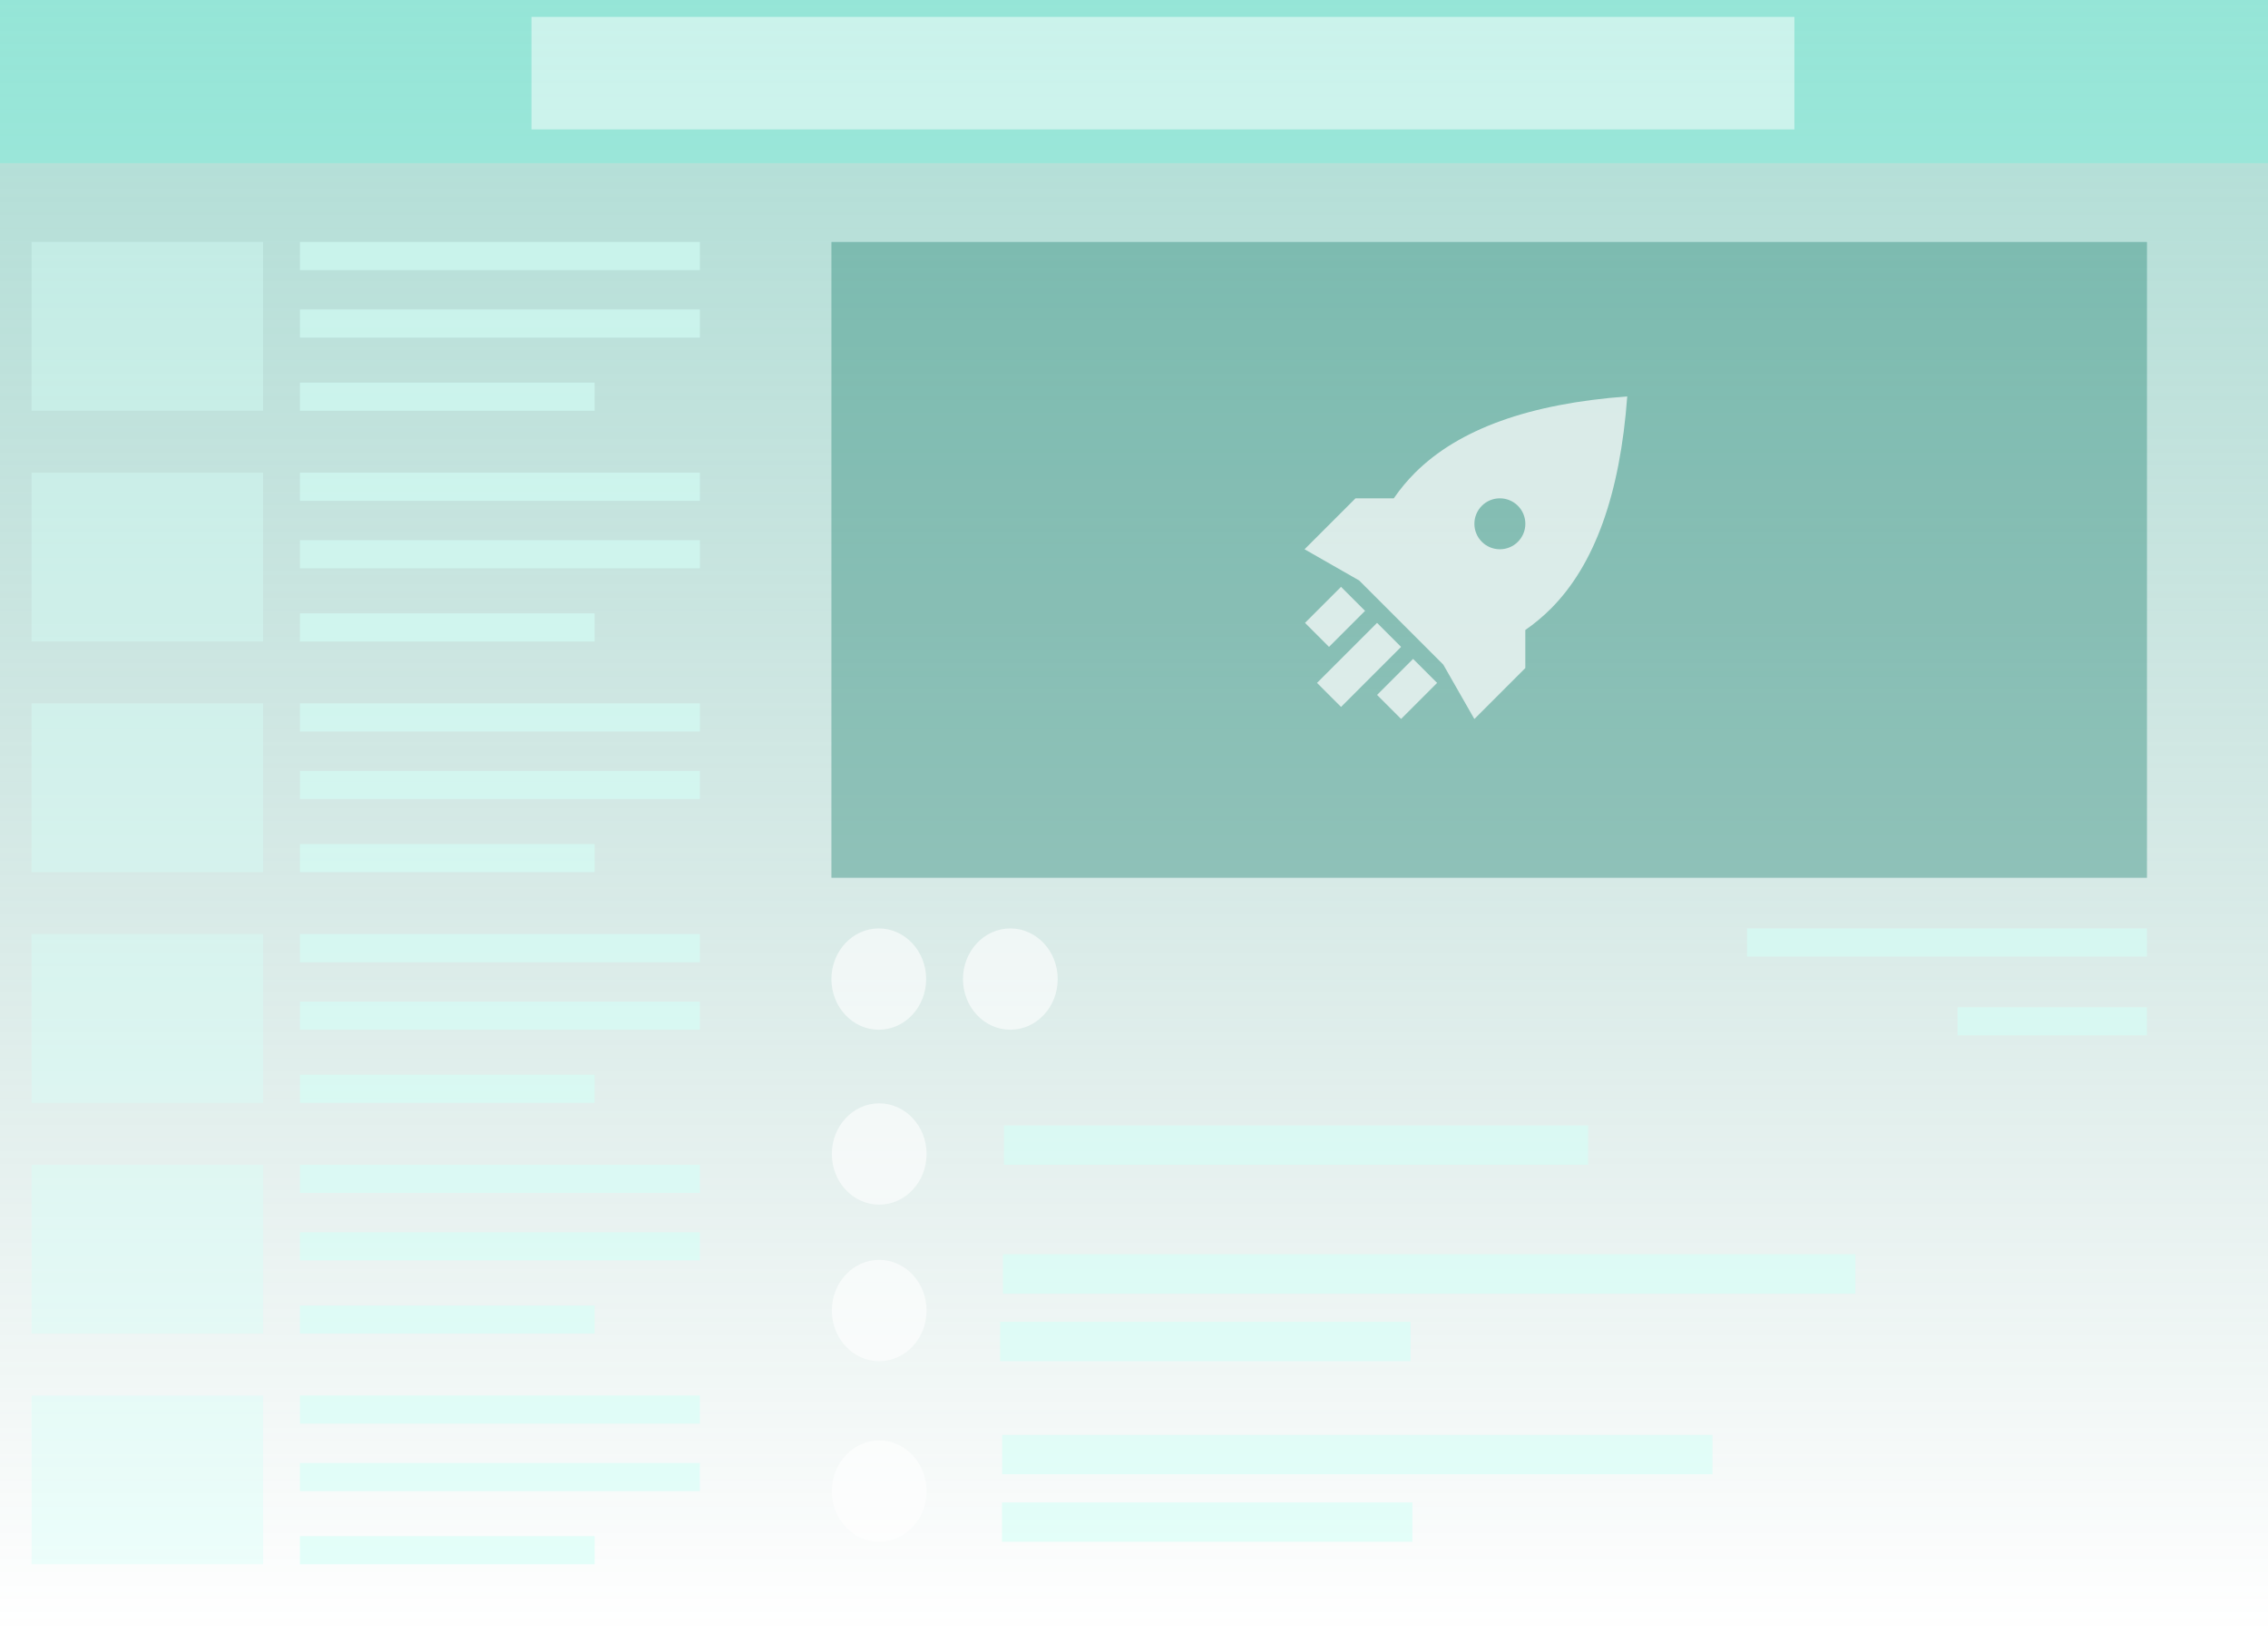 <svg width="492" height="354" viewBox="0 0 492 354" fill="none" xmlns="http://www.w3.org/2000/svg">
<path d="M492 0H0V354H492V0Z" fill="url(#paint0_linear_1603_2565)"/>
<path d="M492 0H0V35.4H492V0Z" fill="#71F0DA" fill-opacity="0.4"/>
<path d="M389.262 3.662H115.295V28.076H389.262V3.662Z" fill="white" fill-opacity="0.5"/>
<path d="M6.849 52.49H57.077V89.11H6.849V52.49Z" fill="#D4FFF7" fill-opacity="0.4"/>
<path d="M65.067 52.49H151.824V58.593H65.067V52.49Z" fill="#D4FFF7" fill-opacity="0.6"/>
<path d="M65.067 252.683H151.824V258.786H65.067V252.683Z" fill="#D4FFF7" fill-opacity="0.6"/>
<path d="M217.79 244.138H344.5V252.683H217.79V244.138Z" fill="#D4FFF7" fill-opacity="0.6"/>
<path d="M217.572 272.097H402.5V280.641H217.572V272.097Z" fill="#D4FFF7" fill-opacity="0.6"/>
<path d="M217.393 311.276H371.5V319.821H217.393V311.276Z" fill="#D4FFF7" fill-opacity="0.6"/>
<path d="M216.961 286.745H306V295.29H216.961V286.745Z" fill="#D4FFF7" fill-opacity="0.6"/>
<path d="M217.36 325.924H306.399V334.469H217.36V325.924Z" fill="#D4FFF7" fill-opacity="0.6"/>
<path d="M65.067 302.731H151.824V308.834H65.067V302.731Z" fill="#D4FFF7" fill-opacity="0.6"/>
<path d="M65.067 102.538H151.824V108.641H65.067V102.538Z" fill="#D4FFF7" fill-opacity="0.6"/>
<path d="M65.067 152.586H151.824V158.69H65.067V152.586Z" fill="#D4FFF7" fill-opacity="0.6"/>
<path d="M65.067 202.634H151.824V208.738H65.067V202.634Z" fill="#D4FFF7" fill-opacity="0.6"/>
<path d="M65.067 67.138H151.824V73.241H65.067V67.138Z" fill="#D4FFF7" fill-opacity="0.6"/>
<path d="M65.067 267.331H151.824V273.434H65.067V267.331Z" fill="#D4FFF7" fill-opacity="0.6"/>
<path d="M65.067 317.379H151.824V323.483H65.067V317.379Z" fill="#D4FFF7" fill-opacity="0.6"/>
<path d="M65.067 117.186H151.824V123.29H65.067V117.186Z" fill="#D4FFF7" fill-opacity="0.6"/>
<path d="M65.067 167.234H151.824V173.338H65.067V167.234Z" fill="#D4FFF7" fill-opacity="0.6"/>
<path d="M65.067 217.283H151.824V223.386H65.067V217.283Z" fill="#D4FFF7" fill-opacity="0.6"/>
<path d="M378.988 201.414H465.745V207.517H378.988V201.414Z" fill="#D4FFF7" fill-opacity="0.6"/>
<path d="M424.65 218.503H465.745V224.607H424.65V218.503Z" fill="#D4FFF7" fill-opacity="0.6"/>
<path d="M65.067 83.007H128.993V89.11H65.067V83.007Z" fill="#D4FFF7" fill-opacity="0.6"/>
<path d="M65.067 283.2H128.993V289.303H65.067V283.2Z" fill="#D4FFF7" fill-opacity="0.6"/>
<path d="M65.067 333.248H128.993V339.352H65.067V333.248Z" fill="#D4FFF7" fill-opacity="0.6"/>
<path d="M65.067 133.055H128.993V139.159H65.067V133.055Z" fill="#D4FFF7" fill-opacity="0.6"/>
<path d="M65.067 183.103H128.993V189.207H65.067V183.103Z" fill="#D4FFF7" fill-opacity="0.6"/>
<path d="M65.067 233.152H128.993V239.255H65.067V233.152Z" fill="#D4FFF7" fill-opacity="0.6"/>
<path d="M6.849 152.586H57.077V189.207H6.849V152.586Z" fill="#D4FFF7" fill-opacity="0.4"/>
<path d="M6.849 102.538H57.077V139.159H6.849V102.538Z" fill="#D4FFF7" fill-opacity="0.4"/>
<path d="M6.849 202.634H57.077V239.255H6.849V202.634Z" fill="#D4FFF7" fill-opacity="0.4"/>
<path d="M6.849 252.683H57.077V289.303H6.849V252.683Z" fill="#D4FFF7" fill-opacity="0.4"/>
<path d="M6.849 302.731H57.077V339.352H6.849V302.731Z" fill="#D4FFF7" fill-opacity="0.4"/>
<path d="M465.745 52.49H180.362V190.428H465.745V52.49Z" fill="#258474" fill-opacity="0.4"/>
<path d="M180.362 212.4C180.362 218.468 184.962 223.386 190.636 223.386C196.31 223.386 200.91 218.468 200.91 212.4C200.91 206.332 196.31 201.414 190.636 201.414C184.962 201.414 180.362 206.332 180.362 212.4Z" fill="white" fill-opacity="0.6"/>
<path d="M208.9 212.4C208.9 218.468 213.5 223.386 219.174 223.386C224.848 223.386 229.448 218.468 229.448 212.4C229.448 206.332 224.848 201.414 219.174 201.414C213.5 201.414 208.9 206.332 208.9 212.4Z" fill="white" fill-opacity="0.6"/>
<path d="M180.452 250.345C180.452 256.412 185.052 261.331 190.726 261.331C196.4 261.331 201 256.412 201 250.345C201 244.277 196.4 239.359 190.726 239.359C185.052 239.359 180.452 244.277 180.452 250.345Z" fill="white" fill-opacity="0.6"/>
<path d="M180.452 284.303C180.452 290.371 185.052 295.29 190.726 295.29C196.4 295.29 201 290.371 201 284.303C201 278.236 196.4 273.317 190.726 273.317C185.052 273.317 180.452 278.236 180.452 284.303Z" fill="white" fill-opacity="0.6"/>
<path d="M180.452 323.483C180.452 329.55 185.052 334.469 190.726 334.469C196.4 334.469 201 329.55 201 323.483C201 317.415 196.4 312.497 190.726 312.497C185.052 312.497 180.452 317.415 180.452 323.483Z" fill="white" fill-opacity="0.6"/>
<path fill-rule="evenodd" clip-rule="evenodd" d="M353 86C351.443 107.206 345.916 122.557 336.421 132.053C334.737 133.737 332.893 135.276 330.889 136.671L330.889 144.93L319.837 155.983L313.092 144.18L294.834 125.92L283 119.158L294.053 108.105L302.356 108.105C303.738 106.1 305.269 104.258 306.947 102.579C316.443 93.084 331.794 87.557 353 86ZM306.544 142.94L311.754 148.15L303.939 155.965L298.728 150.755L306.544 142.94ZM298.728 135.124L303.939 140.335L290.913 153.36L285.703 148.15L298.728 135.124ZM290.913 127.309L296.123 132.519L288.308 140.335L283.098 135.124L290.913 127.309ZM325.368 108.105C322.316 108.105 319.842 110.579 319.842 113.632C319.842 116.684 322.316 119.158 325.368 119.158C328.421 119.158 330.895 116.684 330.895 113.632C330.895 110.579 328.421 108.105 325.368 108.105Z" fill="white" fill-opacity="0.7"/>
<defs>
<linearGradient id="paint0_linear_1603_2565" x1="246" y1="-374.969" x2="246" y2="354" gradientUnits="userSpaceOnUse">
<stop stop-color="#71F0DA"/>
<stop offset="1" stop-color="#418A7D" stop-opacity="0"/>
</linearGradient>
</defs>
</svg>
